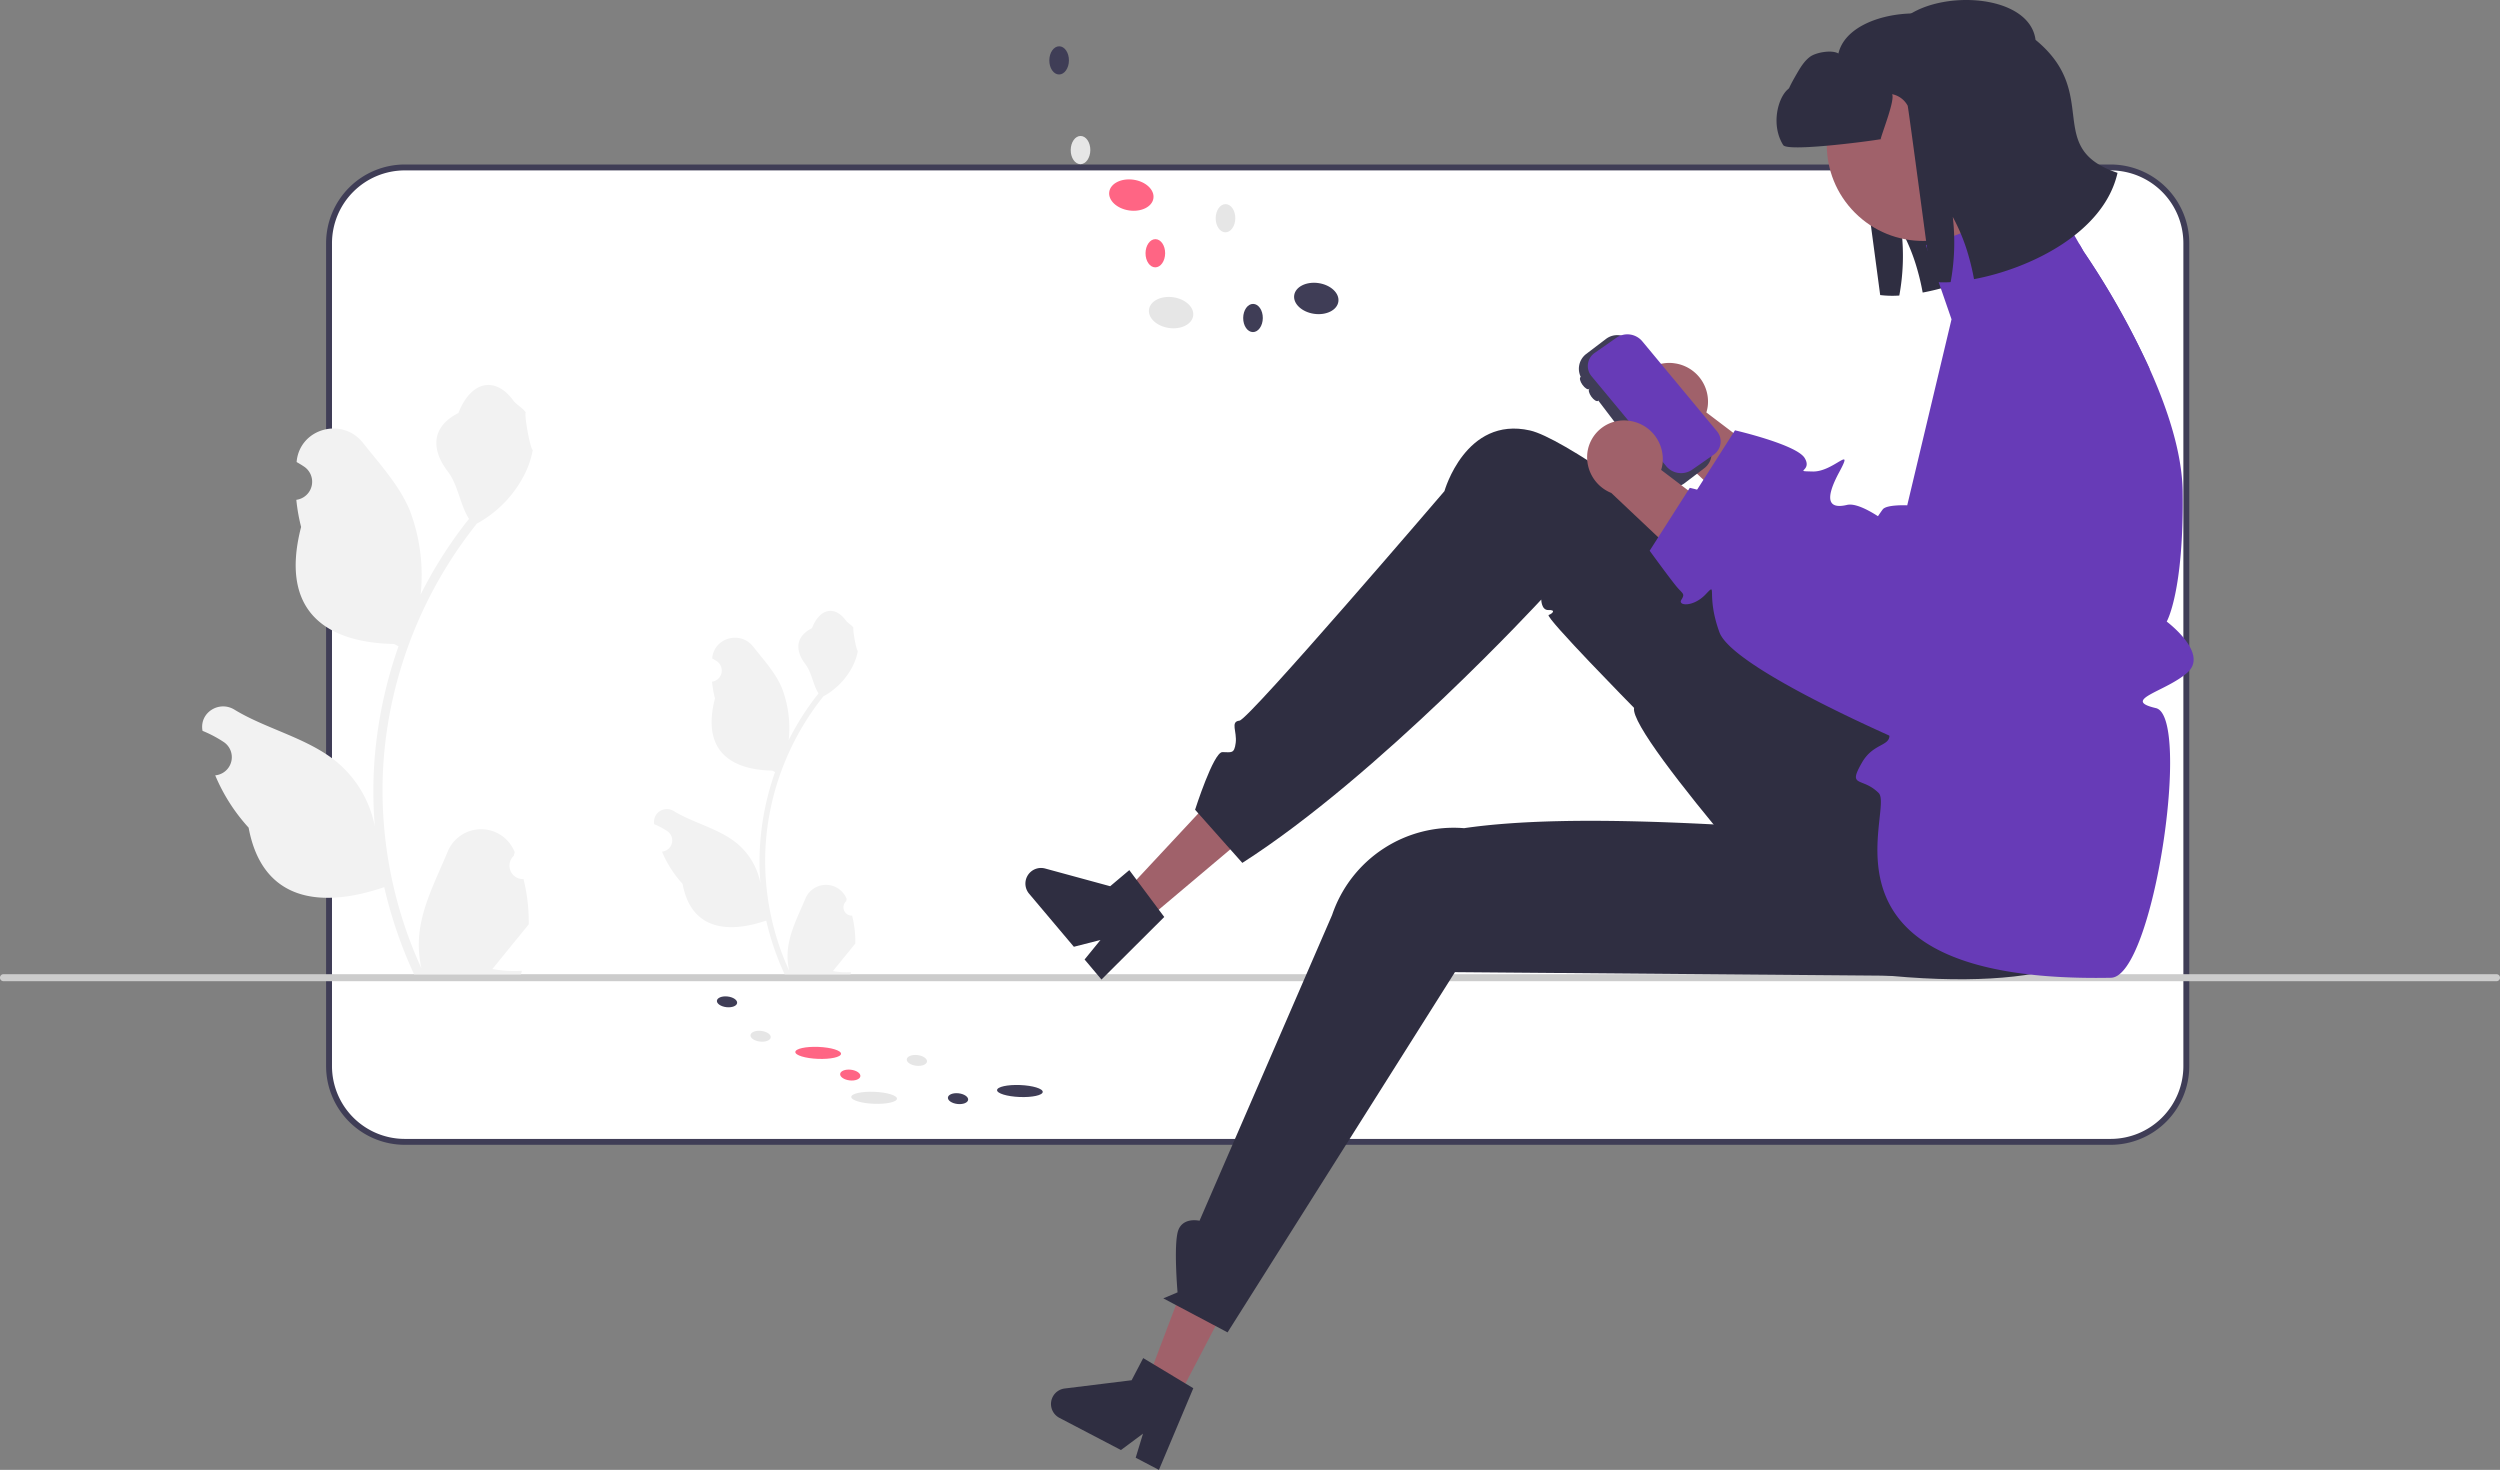 <svg data-name="Layer 1" xmlns="http://www.w3.org/2000/svg" width="846.67" height="497.803" viewBox="0 0 846.67 497.803" xmlns:xlink="http://www.w3.org/1999/xlink"><rect x="0" y="0" width="846.67" height="497.803" fill="#808080" stroke="none"/><path d="M313.74,257.809a25.667,25.667,0,0,0-25.638,25.638V562.171a25.667,25.667,0,0,0,25.638,25.638H891.465a25.667,25.667,0,0,0,25.638-25.638V283.447A25.667,25.667,0,0,0,891.465,257.809Z" transform="translate(-176.665 -201.098)" fill="#fff"/><path d="M891.465,588.809H313.74a26.668,26.668,0,0,1-26.638-26.638V283.447a26.668,26.668,0,0,1,26.638-26.638H891.465a26.668,26.668,0,0,1,26.638,26.638V562.171A26.668,26.668,0,0,1,891.465,588.809Zm-577.725-330a24.665,24.665,0,0,0-24.638,24.638V562.171a24.665,24.665,0,0,0,24.638,24.638H891.465a24.665,24.665,0,0,0,24.638-24.638V283.447A24.665,24.665,0,0,0,891.465,258.809Z" transform="translate(-176.665 -201.098)" fill="#3f3d56"/><ellipse cx="472.699" cy="572.889" rx="2.028" ry="7.745" transform="translate(-295.145 821.406) rotate(-87.728)" fill="#e6e6e6"/><ellipse cx="522.006" cy="570.279" rx="2.028" ry="7.745" transform="matrix(0.04, -0.999, 0.999, 0.04, -245.184, 868.167)" fill="#3f3d56"/><ellipse cx="453.755" cy="557.676" rx="2.028" ry="7.745" transform="translate(-298.137 787.868) rotate(-87.728)" fill="#ff6584"/><ellipse cx="434.258" cy="552.035" rx="1.821" ry="3.446" transform="translate(-340.063 719.895) rotate(-83.498)" fill="#e6e6e6"/><ellipse cx="422.88" cy="540.383" rx="1.821" ry="3.446" transform="translate(-338.575 698.257) rotate(-83.498)" fill="#3f3d56"/><ellipse cx="487.181" cy="560.224" rx="1.821" ry="3.446" transform="translate(-301.269 779.739) rotate(-83.498)" fill="#e6e6e6"/><ellipse cx="464.617" cy="565.183" rx="1.821" ry="3.446" transform="translate(-326.205 761.717) rotate(-83.498)" fill="#ff6584"/><ellipse cx="501.114" cy="573.17" rx="1.821" ry="3.446" transform="translate(-301.777 805.063) rotate(-83.498)" fill="#3f3d56"/><path d="M176.665,532.211a1.186,1.186,0,0,0,1.19,1.19h844.29a1.19,1.19,0,0,0,0-2.38H177.855A1.187,1.187,0,0,0,176.665,532.211Z" transform="translate(-176.665 -201.098)" fill="#ccc"/><path d="M465.253,511.186a2.807,2.807,0,0,1-2.035-4.866l.192-.765q-.038-.092-.076-.184a7.539,7.539,0,0,0-13.907.052c-2.275,5.478-5.17,10.966-5.883,16.758a22.303,22.303,0,0,0,.392,7.671,89.419,89.419,0,0,1-8.134-37.139,86.307,86.307,0,0,1,.535-9.628q.443-3.931,1.231-7.807A90.456,90.456,0,0,1,455.506,436.941a24.073,24.073,0,0,0,10.012-10.387,18.363,18.363,0,0,0,1.67-5.018c-.487.064-1.838-7.359-1.47-7.815-.679-1.031-1.895-1.543-2.637-2.549-3.689-5.002-8.773-4.129-11.426,2.669-5.669,2.861-5.724,7.606-2.245,12.169,2.213,2.903,2.517,6.832,4.459,9.94-.2.256-.408.503-.607.759a91.04,91.04,0,0,0-9.502,15.054,37.846,37.846,0,0,0-2.259-17.579c-2.163-5.217-6.216-9.611-9.786-14.122-4.288-5.418-13.08-3.053-13.836,3.814q-.011.1-.021.199.795.449,1.557.952a3.808,3.808,0,0,1-1.535,6.93l-.078.012a37.89,37.89,0,0,0,.999,5.665c-4.579,17.71,5.307,24.16,19.424,24.45.312.16.615.32.927.471a92.925,92.925,0,0,0-5.002,23.539,88.137,88.137,0,0,0,.064,14.231l-.024-.168a23.289,23.289,0,0,0-7.95-13.448c-6.118-5.026-14.762-6.877-21.363-10.916a4.371,4.371,0,0,0-6.694,4.252q.013.088.027.176a25.581,25.581,0,0,1,2.868,1.382q.795.449,1.557.952a3.808,3.808,0,0,1-1.535,6.93l-.078.012c-.056.008-.104.016-.16.024a37.923,37.923,0,0,0,6.975,10.923c2.863,15.46,15.162,16.927,28.318,12.425h.008a92.898,92.898,0,0,0,6.24,18.218h22.293c.08-.248.152-.503.224-.751A25.329,25.329,0,0,1,458.75,529.972c1.654-2.03,3.308-4.075,4.962-6.105a1.384,1.384,0,0,0,.104-.12c.839-1.039,1.686-2.069,2.525-3.108l0-.001a37.101,37.101,0,0,0-1.087-9.451Z" transform="translate(-176.665 -201.098)" fill="#f2f2f2"/><path d="M353.966,498.817a4.552,4.552,0,0,1-3.299-7.89c.115-.456.197-.784.312-1.24q-.062-.149-.124-.298a12.224,12.224,0,0,0-22.549.084c-3.688,8.882-8.383,17.78-9.54,27.171a36.164,36.164,0,0,0,.635,12.437,144.987,144.987,0,0,1-13.189-60.218,139.941,139.941,0,0,1,.868-15.612q.719-6.374,1.995-12.658a146.667,146.667,0,0,1,29.085-62.161,39.032,39.032,0,0,0,16.233-16.842,29.773,29.773,0,0,0,2.708-8.136c-.79.104-2.98-11.932-2.384-12.671-1.101-1.671-3.073-2.502-4.275-4.133-5.982-8.111-14.224-6.694-18.527,4.327-9.191,4.639-9.28,12.332-3.641,19.731,3.588,4.707,4.081,11.077,7.229,16.117-.324.415-.661.816-.985,1.231a147.615,147.615,0,0,0-15.407,24.409,61.364,61.364,0,0,0-3.664-28.503c-3.507-8.459-10.079-15.584-15.867-22.897-6.952-8.784-21.209-4.951-22.434,6.185q-.018.162-.035.323,1.29.727,2.525,1.544a6.174,6.174,0,0,1-2.489,11.236l-.126.019a61.435,61.435,0,0,0,1.619,9.186c-7.425,28.716,8.605,39.174,31.495,39.644.505.259.998.518,1.503.764a150.671,150.671,0,0,0-8.11,38.167,142.905,142.905,0,0,0,.104,23.074l-.039-.272a37.762,37.762,0,0,0-12.891-21.804c-9.92-8.149-23.936-11.15-34.638-17.7-5.152-3.153-11.753.922-10.854,6.894q.022.143.044.286a41.475,41.475,0,0,1,4.651,2.241q1.29.728,2.525,1.544a6.175,6.175,0,0,1-2.489,11.236l-.126.019c-.091.013-.168.026-.259.039a61.489,61.489,0,0,0,11.31,17.71c4.643,25.068,24.584,27.446,45.915,20.146h.013A150.626,150.626,0,0,0,316.914,531.091h36.146c.13-.402.246-.816.363-1.218a41.069,41.069,0,0,1-10.002-.596c2.682-3.291,5.364-6.608,8.045-9.898a2.243,2.243,0,0,0,.168-.194c1.36-1.684,2.734-3.355,4.094-5.04l.001-.002a60.157,60.157,0,0,0-1.763-15.325Z" transform="translate(-176.665 -201.098)" fill="#f2f2f2"/><path d="M848.654,219.139c-2.427-18.6-45.329-17.413-49.38.086-2.149-1.344-7.615-.414-9.654,1.131s-3.345,3.816-4.625,6.02c-1.746,3.062-3.557,6.234-3.943,9.744-.403,3.504.974,7.474,4.151,9.034,2.52,1.243,8.066.404,10.836-.153,1.933-.384,3.556-.721,4.933-1.051a9.474,9.474,0,0,0-.902-6.415A7.69,7.69,0,0,1,805.347,241.439c.217.419,8.077,59.586,8.077,59.586a34.144,34.144,0,0,0,6.476.162,74.297,74.297,0,0,0,.723-22.077,64.334,64.334,0,0,1,5.369,13.249,78.653,78.653,0,0,1,1.822,7.82c18.706-3.498,43.993-15.546,48.606-36.004q-.038-.099-.076-.198a2.906,2.906,0,0,1,4.784-3.107c.564.58,1.067,1.077,1.491,1.461C880.98,249.267,871.07,237.51,848.654,219.139Z" transform="translate(-176.665 -201.098)" fill="#2f2e41"/><polygon points="398.857 473.567 388.37 468.084 405 424.121 420.479 432.214 398.857 473.567" fill="#a0616a"/><path d="M533.205,674.135a5.298,5.298,0,0,0,2.236,7.142l20.853,10.901,7.472-5.554-2.479,8.159,7.865,4.119,11.649-27.663-2.656-1.591L567.328,663.132l-3.494-2.095-3.924,7.505-22.667,2.795A5.289,5.289,0,0,0,533.205,674.135Z" transform="translate(-176.665 -201.098)" fill="#2f2e41"/><polygon points="388.113 311.722 380.485 302.674 412.533 268.29 423.791 281.644 388.113 311.722" fill="#a0616a"/><path d="M525.817,496.296a5.298,5.298,0,0,0-.637,7.456l15.168,17.989,9.019-2.308-5.386,6.611,5.718,6.792,21.262-21.186-1.855-2.478-7.542-10.129-2.439-3.263-6.475,5.459-22.036-6.002A5.289,5.289,0,0,0,525.817,496.296Z" transform="translate(-176.665 -201.098)" fill="#2f2e41"/><path d="M901.197,478.916s32.386,69.319-101.729,50.64c0,0-71.454-79.188-69.39-88.716,0,0-30.412-30.903-28.924-31.465s2.406-1.785-.053-1.674-2.459-3.55-2.459-3.55-54.961,59.603-101.24,89.18l-16-18s6.24-19.519,9.24-19.519,4.034.721,4.517-3.14-1.906-7.175,1.289-7.518,69.402-77.722,69.402-77.722,7.143-25.487,28.968-20.554,135.23,97.134,135.23,97.134Z" transform="translate(-176.665 -201.098)" fill="#2f2e41"/><path d="M846.583,531.802l-177.181-1.47-77,122L570.641,640.813l4.824-2.036s-1.46-16.956.329-21.249,7.111-3.001,7.111-3.001l44.893-103.529a43.435,43.435,0,0,1,44.694-29.423c37.146-5.417,97.446-1.089,160.092,4.227Z" transform="translate(-176.665 -201.098)" fill="#2f2e41"/><path d="M744,324.171a13.098,13.098,0,0,1,11.012,14.577,12.566,12.566,0,0,1-.46,2.026L790.959,368.39l-7.513,23.404-45.783-43.222a13.062,13.062,0,0,1-8.074-13.751,12.5,12.5,0,0,1,14.072-10.7Q743.831,324.144,744,324.171Z" transform="translate(-176.665 -201.098)" fill="#a0616a"/><path d="M904.613,325.895l-13.09,36.24-51.19,72.34s-.42-.18-1.18-.5c-4.4-1.9-20.38-8.88-35.41-16.81-14.11-7.45-27.4-15.74-29.46-21.44q-.33-.9-.6-1.74v-.01a37.511,37.511,0,0,1-1.79-8.96c-.17-2.35-.02-3.61-.34-3.76-.25-.11-.77.43-1.92,1.65-.08.08-.15.16-.23.23-4.16,4.17-9.27,3.63-8.02,1.65,1.28-2.03.61-1.99-1.27-4.11-1.4-1.58-5.95-7.76-8.19-10.81-.77-1.05-1.26-1.73-1.26-1.73l.77-1.21,2.13-3.34,10.13-15.88.56-.87s20.82,4.81,23.59,9.38c2.78,4.57-4.19,4.42,2.78,4.57,6.97.15,14.08-9.33,8.99.1-5.09,9.42-3.75,12.71,2.55,11.22,2.56-.61,6.61,1.32,10.51,3.82v.01a82.532,82.532,0,0,1,7.05,5.13c2.41,1.94,4.04,3.41,4.04,3.41l39.54-80.22,4.38-8.88a22.668,22.668,0,0,1,13.26-11.5l1.37,2.39A271.157,271.157,0,0,1,904.613,325.895Z" transform="translate(-176.665 -201.098)" fill="#673bb7"/><path d="M906.803,440.915c12.12,2.82-.774,91.045-15.22,91.32-105,2-73.03-56.91-78.66-62.55-5.63-5.65-10.71-1.6-5.63-10.39,3.7-6.4,9.19-5.45,9.27-9.04.04-1.34-.67-3.3-2.51-6.52-6.76-11.84-6.76-15.37-6.76-15.37a43.439,43.439,0,0,1-3.55-11.2,53.185,53.185,0,0,1-.4-17.48,56.831,56.831,0,0,1,9.33-23.75v-.01c.51-.76,1.04-1.53,1.6-2.29,1.27-1.73,8.31-1.4,8.31-1.4l15-63-8.68-25.12,41.11-19.26,10.93,19.02,1.37,2.39a271.157,271.157,0,0,1,22.3,39.63c6.07,13.51,11.06,28.51,11.24,41.56.48,34.03-5.39,44.15-5.39,44.15s14.25,10.65,7.12,17.16C910.463,435.285,894.683,438.095,906.803,440.915Z" transform="translate(-176.665 -201.098)" fill="#673bb7"/><path d="M720.563,315.883l-6.708,5.095a6.304,6.304,0,0,0-1.192,8.819l16.155,21.234,9.539,12.527a6.293,6.293,0,0,0,8.804,1.19l6.715-5.101a6.315,6.315,0,0,0,1.184-8.812l-.99-1.309L734.502,323.813l-5.134-6.74A6.28,6.28,0,0,0,720.563,315.883Z" transform="translate(-176.665 -201.098)" fill="#3f3d56"/><path d="M724.071,315.498l-7.226,5.041a5.387,5.387,0,0,0-1.179,7.971l9.458,11.396,5.04,6.071,3.363,4.05,7.521,9.061a6.579,6.579,0,0,0,8.691,1.081l5.415-3.777,1.802-1.257a5.476,5.476,0,0,0,2.338-5.598,5.4,5.4,0,0,0-1.158-2.39l-22.223-26.779-3.151-3.79A6.57,6.57,0,0,0,724.071,315.498Z" transform="translate(-176.665 -201.098)" fill="#673bb7"/><path d="M728.688,343.644A13.098,13.098,0,0,1,739.7,358.221a12.565,12.565,0,0,1-.46,2.026L775.647,387.862l-7.513,23.404-45.783-43.222a13.062,13.062,0,0,1-8.074-13.751,12.5,12.5,0,0,1,14.072-10.7Q728.519,343.616,728.688,343.644Z" transform="translate(-176.665 -201.098)" fill="#a0616a"/><path d="M877.173,302.688l0,0a22.618,22.618,0,0,1,16.761,29.844L876.215,381.605l-51.198,72.346S763.617,428.016,758.968,415.197s-.451-17.242-4.649-12.819-9.521,3.899-8.246,1.875.604-1.981-1.273-4.102S735.352,387.611,735.352,387.611l13.588-21.301s20.821,4.806,23.595,9.379-4.198,4.423,2.774,4.573,14.084-9.334,8.991.093-3.75,12.714,2.551,11.22,21.595,12.374,21.595,12.374l43.929-89.1A22.618,22.618,0,0,1,877.173,302.688Z" transform="translate(-176.665 -201.098)" fill="#673bb7"/><circle cx="827.928" cy="250.103" r="32.592" transform="translate(-111.02 457.589) rotate(-45)" fill="#a0616a"/><path d="M866.04,214.597c-2.427-18.6-45.329-17.413-49.38.086-2.149-1.344-7.615-.414-9.654,1.131s-3.345,3.816-4.625,6.02c-1.746,3.062-13.967,13.421-15.799,10.401-4.121-6.797-12.203,8.056-6,18,1.487,2.384,30.23-1.443,33-2,1.933-.384-1.377.33,0,0,.445-2.157,4.935-13.304,3.873-15.242a7.69,7.69,0,0,1,5.277,3.903c.217.419,8.077,59.586,8.077,59.586a34.144,34.144,0,0,0,6.476.162,74.297,74.297,0,0,0,.723-22.077,64.334,64.334,0,0,1,5.369,13.249,78.654,78.654,0,0,1,1.822,7.82c18.706-3.498,43.993-15.546,48.606-36.004C868.583,251.235,888.456,232.968,866.04,214.597Z" transform="translate(-176.665 -201.098)" fill="#2f2e41"/><ellipse cx="573.279" cy="306.974" rx="5.257" ry="7.557" transform="translate(10.297 628.983) rotate(-81.722)" fill="#e6e6e6"/><ellipse cx="622.45" cy="302.176" rx="5.257" ry="7.557" transform="translate(57.137 673.535) rotate(-81.722)" fill="#3f3d56"/><ellipse cx="559.814" cy="267.166" rx="5.257" ry="7.557" transform="translate(38.164 581.583) rotate(-81.722)" fill="#ff6584"/><ellipse cx="542.604" cy="251.923" rx="4.776" ry="3.322" transform="translate(109.92 591.508) rotate(-89.567)" fill="#e6e6e6"/><ellipse cx="535.358" cy="221.552" rx="4.776" ry="3.322" transform="translate(133.1 554.121) rotate(-89.567)" fill="#3f3d56"/><ellipse cx="591.703" cy="275.004" rx="4.776" ry="3.322" transform="translate(135.568 663.512) rotate(-89.567)" fill="#e6e6e6"/><ellipse cx="567.941" cy="286.868" rx="4.776" ry="3.322" transform="translate(100.123 651.525) rotate(-89.567)" fill="#ff6584"/><ellipse cx="601.019" cy="308.795" rx="4.776" ry="3.322" transform="translate(111.023 706.363) rotate(-89.567)" fill="#3f3d56"/><ellipse cx="716.402" cy="334.832" rx="1" ry="2.5" transform="translate(-237.786 277.962) rotate(-35.559)" fill="#3f3d56"/><ellipse cx="713.402" cy="330.832" rx="1" ry="2.5" transform="translate(-236.02 275.471) rotate(-35.559)" fill="#3f3d56"/></svg>